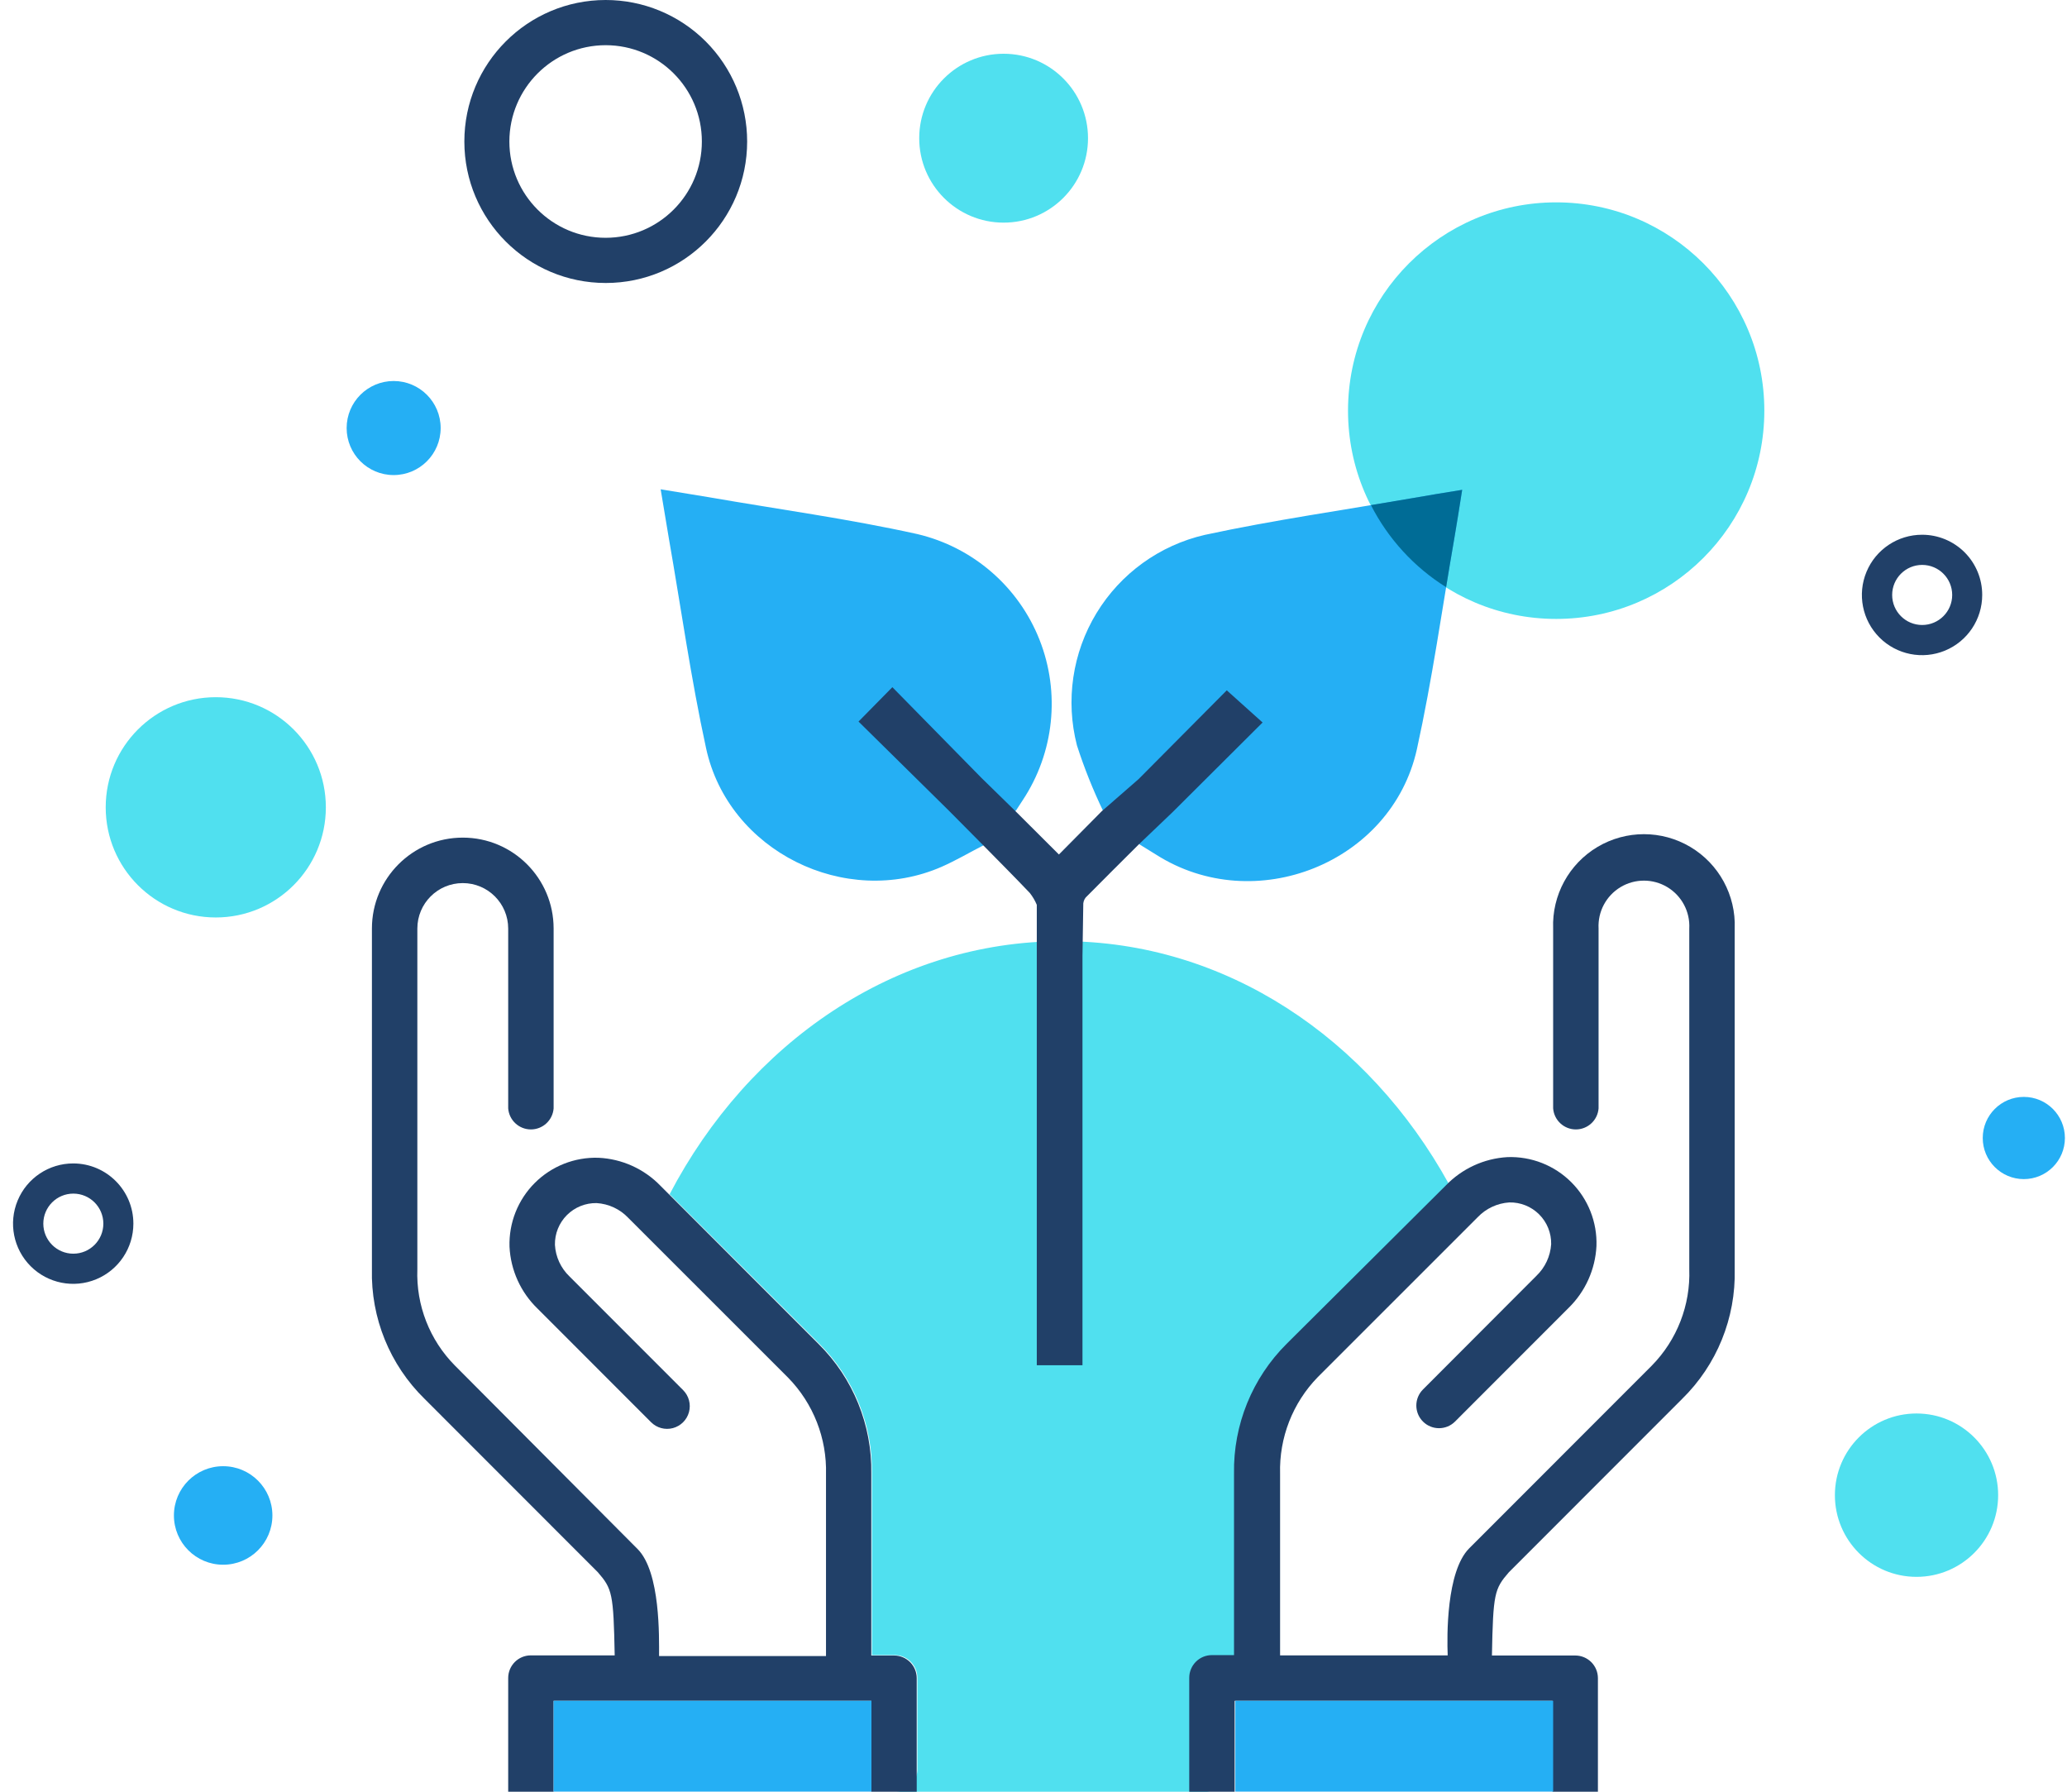 <?xml version="1.0" encoding="UTF-8"?>
<svg width="135px" height="117px" viewBox="0 0 135 117" version="1.1" xmlns="http://www.w3.org/2000/svg" xmlns:xlink="http://www.w3.org/1999/xlink">
    <!-- Generator: sketchtool 50.2 (55047) - http://www.bohemiancoding.com/sketch -->
    <title>3F27C2AA-7093-4053-A66B-48A30F467505</title>
    <desc>Created with sketchtool.</desc>
    <defs></defs>
    <g id="Landing-Page" stroke="none" stroke-width="1" fill="none" fill-rule="evenodd">
        <g id="Landing-Page_UI" transform="translate(-732, -698)" fill-rule="nonzero">
            <g id="advantages" transform="translate(200, 653)">
                <g id="Group-8-Copy" transform="translate(423, 0)">
                    <g id="image_2" transform="translate(109, 45)">
                        <ellipse id="Oval" fill="#25AFF4" cx="14.575" cy="98.96" rx="3.216" ry="3.217"></ellipse>
                        <ellipse id="Oval" fill="#25AFF4" cx="132.18" cy="74.312" rx="2.683" ry="2.684"></ellipse>
                        <path d="M39.554,2.951 C43.026,2.951 45.84,5.766 45.84,9.24 C45.84,12.713 43.026,15.528 39.554,15.528 C36.083,15.528 33.268,12.713 33.268,9.24 C33.273,5.768 36.085,2.956 39.554,2.951 Z M39.554,3.82047435e-16 C34.455,0.005 30.325,4.144 30.328,9.245 C30.331,14.347 34.466,18.481 39.566,18.479 C44.665,18.478 48.798,14.341 48.798,9.24 C48.798,6.788 47.824,4.436 46.09,2.703 C44.356,0.97 42.005,-0.002 39.554,3.82047435e-16 Z" id="Shape" fill="#214068"></path>
                        <ellipse id="Oval" fill="#50E0EF" cx="65.548" cy="9.024" rx="5.512" ry="5.514"></ellipse>
                        <ellipse id="Oval" fill="#25AFF4" cx="25.71" cy="27.951" rx="3.07" ry="3.071"></ellipse>
                        <ellipse id="Oval" fill="#50E0EF" cx="125.172" cy="97.635" rx="5.331" ry="5.334"></ellipse>
                        <ellipse id="Oval" fill="#50E0EF" cx="14.093" cy="52.719" rx="7.189" ry="7.192"></ellipse>
                        <ellipse id="Oval" fill="#50E0EF" cx="101.637" cy="26.815" rx="13.595" ry="13.601"></ellipse>
                        <path d="M125.541,36.889 C126.624,36.889 127.502,37.768 127.502,38.851 C127.502,39.934 126.624,40.812 125.541,40.812 C124.459,40.812 123.581,39.934 123.581,38.851 C123.581,37.768 124.459,36.889 125.541,36.889 Z M125.541,34.919 C123.951,34.916 122.516,35.872 121.905,37.34 C121.294,38.809 121.628,40.502 122.751,41.628 C123.874,42.754 125.565,43.092 127.035,42.484 C128.504,41.876 129.462,40.442 129.462,38.851 C129.465,37.809 129.053,36.809 128.317,36.071 C127.581,35.334 126.583,34.919 125.541,34.919 Z" id="Shape" fill="#214068"></path>
                        <path d="M69.375,61.459 C58.437,61.459 48.901,68.109 43.733,77.986 L53.51,87.75 C55.763,89.984 57.005,93.042 56.949,96.215 L56.949,108.079 L58.437,108.079 C59.254,108.079 59.916,108.741 59.916,109.558 L59.916,115.494 C59.941,116.286 59.331,116.954 58.54,117 L79.022,117 C78.3,116.898 77.76,116.285 77.75,115.555 L77.75,109.619 C77.75,108.801 78.412,108.139 79.229,108.139 L80.716,108.139 L80.716,96.233 C80.648,93.061 81.875,89.998 84.113,87.75 L94.491,77.426 L94.629,77.315 C89.375,67.791 80.046,61.459 69.375,61.459 Z" id="Shape" fill="#50E0EF"></path>
                        <g id="leaves" transform="translate(42.994, 31.831)" fill="#25AFF4">
                            <path d="M29.064,21.146 C28.393,19.753 27.818,18.316 27.344,16.845 C26.587,13.912 27.047,10.797 28.619,8.208 C30.192,5.619 32.743,3.776 35.693,3.097 C40.199,2.125 44.774,1.48 49.314,0.688 C50.328,0.508 51.343,0.344 52.504,0.155 C52.323,1.273 52.168,2.331 51.979,3.39 C51.188,7.958 50.543,12.569 49.546,17.094 C47.895,24.527 38.952,28.08 32.512,23.976 L31.454,23.323 M21.325,23.323 C20.336,23.83 19.45,24.355 18.513,24.768 C12.219,27.521 4.575,23.753 3.121,17.025 C2.132,12.491 1.488,7.88 0.688,3.312 C0.516,2.297 0.353,1.282 0.155,0.12 L3.302,0.637 C7.851,1.428 12.425,2.047 16.922,3.045 C20.547,3.9 23.524,6.474 24.896,9.938 C26.267,13.402 25.858,17.318 23.801,20.423 L23.38,21.069" id="Shape"></path>
                        </g>
                        <path d="M70.699,62.389 L70.699,89.152 L67.715,89.152 L67.715,59.085 C67.599,58.807 67.446,58.547 67.259,58.311 C66.253,57.253 65.221,56.22 64.215,55.196 L61.988,52.951 L56.072,47.118 L58.282,44.873 L64.104,50.8 L66.296,52.943 L69.16,55.799 L71.954,52.977 L74.362,50.878 L80.123,45.079 L82.462,47.179 L76.58,53.037 L74.345,55.171 C73.192,56.323 72.049,57.45 70.905,58.612 C70.791,58.759 70.736,58.943 70.75,59.128 L70.699,62.389 Z" id="Shape" fill="#214068"></path>
                        <path d="M59.873,117 L59.873,109.584 C59.873,108.767 59.211,108.105 58.394,108.105 L56.906,108.105 L56.906,96.233 C56.962,93.059 55.72,90.001 53.467,87.767 L43.131,77.426 C42.065,76.326 40.62,75.674 39.09,75.603 C37.535,75.552 36.028,76.147 34.927,77.247 C33.826,78.347 33.229,79.854 33.277,81.41 C33.351,82.942 34.006,84.388 35.109,85.453 L42.521,92.869 C42.894,93.244 43.439,93.391 43.95,93.255 C44.461,93.119 44.861,92.721 44.999,92.21 C45.137,91.699 44.992,91.153 44.619,90.778 L37.198,83.354 C36.63,82.812 36.288,82.074 36.244,81.289 C36.229,80.562 36.512,79.86 37.026,79.345 C37.541,78.831 38.242,78.548 38.969,78.562 C39.754,78.611 40.492,78.955 41.033,79.526 L51.481,89.97 C53.122,91.651 54.012,93.926 53.948,96.276 L53.948,108.139 L43.045,108.139 C43.045,106.909 43.14,102.676 41.652,101.162 L29.709,89.169 C28.058,87.502 27.171,85.226 27.258,82.881 L27.258,60.634 C27.258,58.994 28.586,57.666 30.225,57.666 C31.863,57.666 33.191,58.994 33.191,60.634 L33.191,72.377 C33.25,73.152 33.897,73.752 34.674,73.752 C35.452,73.752 36.099,73.152 36.158,72.377 L36.158,60.634 C36.158,57.355 33.501,54.697 30.225,54.697 C26.948,54.697 24.291,57.355 24.291,60.634 L24.291,82.881 C24.213,86.058 25.459,89.125 27.731,91.346 L39.047,102.668 C39.984,103.751 40.07,104.044 40.147,108.096 L34.67,108.096 C33.853,108.096 33.191,108.758 33.191,109.576 L33.191,117 L36.158,117 L36.158,111.064 L56.906,111.064 L56.906,117 L59.873,117 Z" id="Shape" fill="#214068"></path>
                        <path d="M104.363,117 L104.363,109.584 C104.363,109.19 104.206,108.813 103.927,108.535 C103.647,108.257 103.269,108.102 102.875,108.105 L97.441,108.105 C97.518,104.053 97.604,103.76 98.541,102.676 L109.857,91.355 C112.128,89.133 113.374,86.066 113.297,82.889 L113.297,60.634 C113.38,58.46 112.268,56.416 110.4,55.305 C108.531,54.194 106.205,54.194 104.336,55.305 C102.468,56.416 101.356,58.46 101.439,60.634 L101.439,72.377 C101.498,73.152 102.145,73.752 102.922,73.752 C103.7,73.752 104.347,73.152 104.406,72.377 L104.406,60.634 C104.347,59.537 104.898,58.497 105.839,57.93 C106.78,57.364 107.956,57.364 108.897,57.93 C109.838,58.497 110.389,59.537 110.33,60.634 L110.33,82.881 C110.413,85.223 109.53,87.497 107.888,89.169 L95.945,101.119 C94.457,102.633 94.5,106.866 94.552,108.096 L83.605,108.096 L83.605,96.233 C83.54,93.885 84.427,91.61 86.065,89.927 L96.512,79.483 C97.055,78.914 97.791,78.57 98.576,78.519 C99.304,78.502 100.008,78.784 100.524,79.299 C101.041,79.814 101.324,80.517 101.31,81.246 C101.258,82.031 100.915,82.767 100.347,83.311 L92.935,90.735 C92.358,91.315 92.36,92.253 92.939,92.83 C93.519,93.407 94.456,93.405 95.033,92.826 L102.445,85.41 C103.54,84.34 104.191,82.896 104.268,81.367 C104.322,79.809 103.726,78.3 102.624,77.198 C101.522,76.097 100.012,75.504 98.455,75.56 C96.921,75.648 95.477,76.315 94.414,77.426 L84.035,87.75 C81.786,89.986 80.544,93.043 80.596,96.215 L80.596,108.079 L79.16,108.079 C78.766,108.076 78.388,108.231 78.109,108.509 C77.829,108.787 77.672,109.165 77.672,109.558 L77.672,117 L80.639,117 L80.639,111.064 L101.396,111.064 L101.396,117 L104.363,117 Z" id="Shape" fill="#214068"></path>
                        <rect id="Rectangle-path" fill="#25AFF4" x="80.682" y="111.064" width="20.757" height="5.927"></rect>
                        <rect id="Rectangle-path" fill="#25AFF4" x="36.158" y="111.064" width="20.757" height="5.927"></rect>
                        <path d="M89.539,32.984 C90.661,35.182 92.357,37.034 94.448,38.343 C94.62,37.302 94.792,36.253 94.973,35.22 C95.154,34.188 95.317,33.104 95.497,31.986 C94.337,32.175 93.322,32.338 92.307,32.519 L89.539,32.984 Z" id="Shape" fill="#006C96"></path>
                        <path d="M4.789,77.943 C5.872,77.943 6.75,78.821 6.75,79.904 C6.75,80.987 5.872,81.866 4.789,81.866 C3.707,81.866 2.829,80.987 2.829,79.904 C2.829,78.821 3.707,77.943 4.789,77.943 Z M4.789,75.973 C3.199,75.969 1.764,76.925 1.153,78.394 C0.542,79.862 0.876,81.555 1.999,82.681 C3.122,83.807 4.813,84.145 6.283,83.537 C7.752,82.929 8.711,81.495 8.711,79.904 C8.711,77.736 6.956,75.977 4.789,75.973 Z" id="Shape" fill="#214068"></path>
                    </g>
                </g>
            </g>
        </g>
    </g>
</svg>